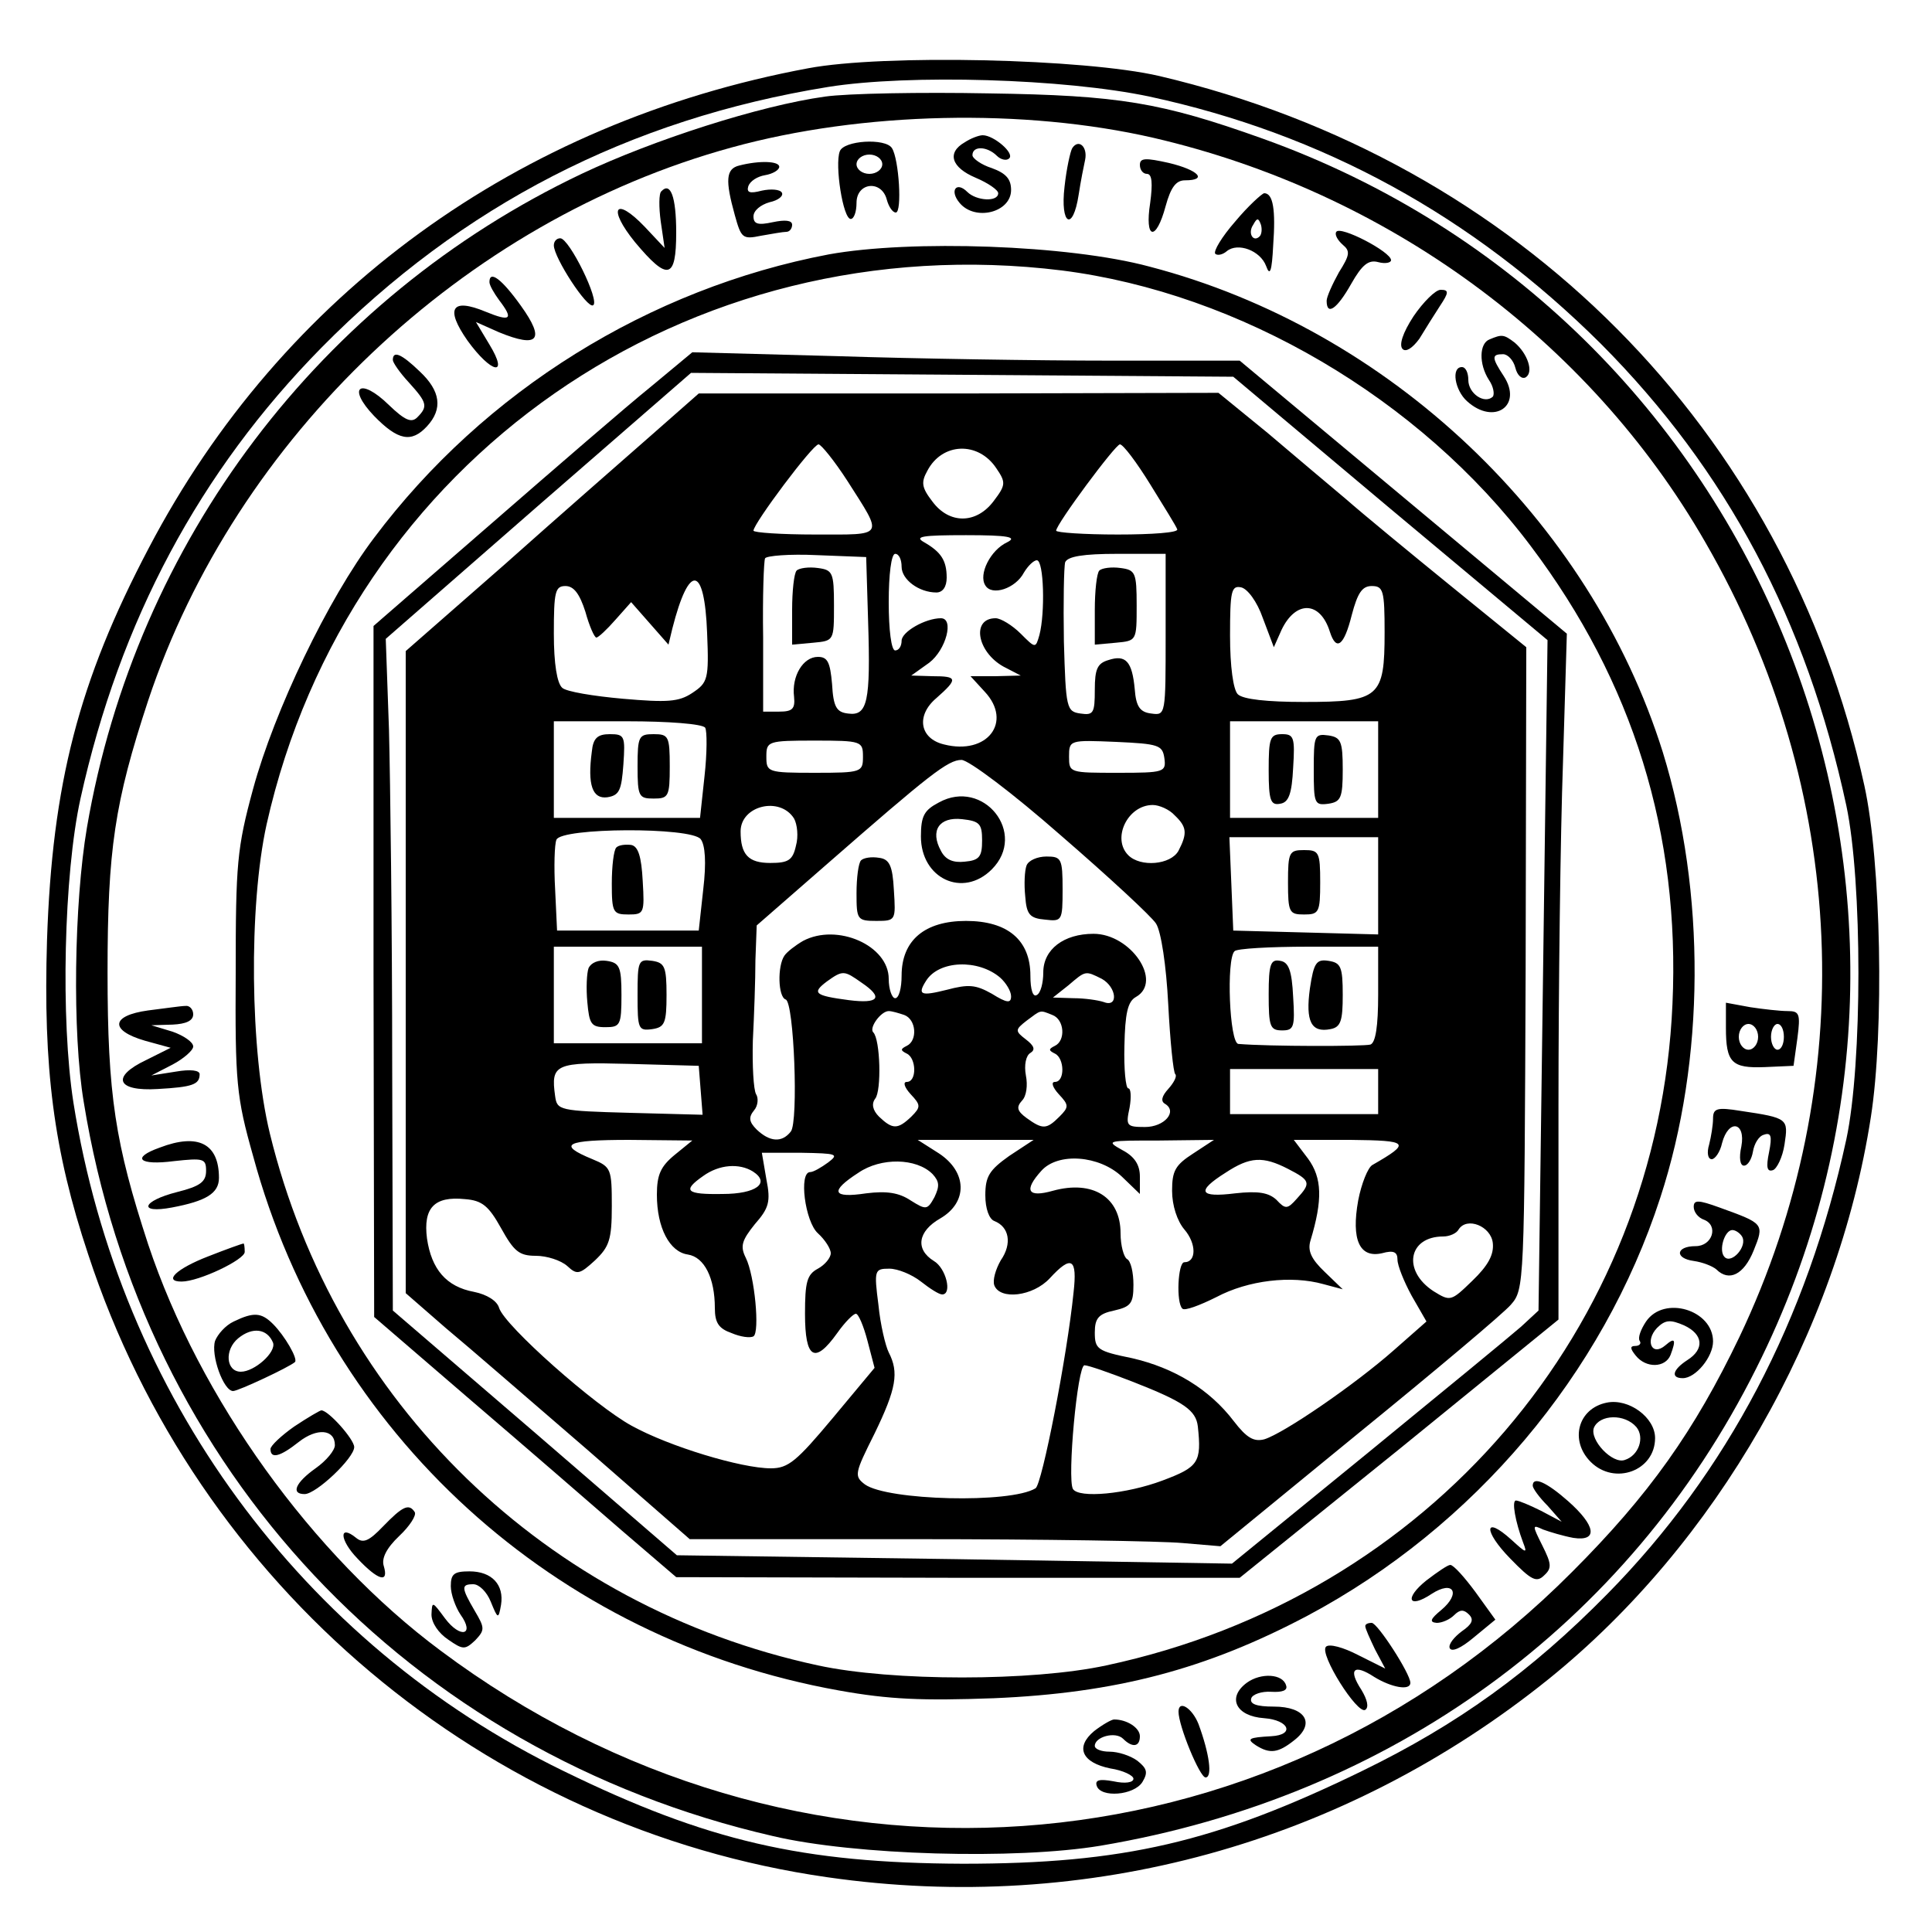 <svg version="1" xmlns="http://www.w3.org/2000/svg" width="400" height="400" viewBox="0 0 300 300"><path d="M125.5 10.6C80.4 19 43.8 45.6 23.1 85.1c-10.9 20.7-15 36.7-15.8 60.9-.6 19.8 1 32.6 6.4 48.8 16.9 51.5 61.6 89.1 114.8 96.7 40.3 5.8 80.2-5.2 112-30.8 26-21 44.8-53.7 50-87.2 2.1-13.4 1.6-39.7-1-51.5C277.4 66.8 235.8 24.9 180 11.8c-11.6-2.7-42.8-3.4-54.5-1.2zm53 4.4c26.9 5.8 50.1 18.5 70.1 38.4 19.5 19.6 31.9 42.9 38.1 71.7 2.5 11.8 2.5 40.1 0 51.8-6.1 28.1-18.5 51.7-37.1 70.6-11.9 12.1-23.3 20.3-38.1 27.5-22.8 11.1-37.1 14.4-62 14.4-24.9-.1-39.7-3.5-62-14.4-40.7-19.8-68.9-58.4-76.1-103.8-2-12.8-1.5-35.4 1.1-47.2C18.6 96.4 31 73.2 49.9 54c21.8-22.1 47.8-35.5 78.7-40.5 12.5-2 36.7-1.3 49.9 1.5z"/><path d="M128.1 15c-10.1 1.4-26.6 6.7-37.8 12-40.6 19.3-69.2 57.1-76.8 101.5-2 11.8-2.3 31.9-.5 42.6 9.2 57 50.5 101 107 114 12.7 3 37.7 3.7 50.9 1.5 45.1-7.6 81.9-34.3 101.8-74.1 37-73.6 1-163.2-76.7-191-15.7-5.6-22.2-6.7-42.5-7-10.4-.2-21.9 0-25.4.5zm51 6.4c36.2 8.4 67.6 31.3 85.7 62.8 22.2 38.4 24.1 83.9 5.3 123.4-7 14.6-14 24.5-26 36.5-47.8 48-121 53.1-175.7 12.2C48.5 241.5 31 217.2 23 193.2c-5.1-15.6-6.3-23.1-6.3-42.2s1.1-26.4 6.3-42.2c13.6-40.9 49-74.5 90.6-85.9 20.3-5.6 45.5-6.1 65.5-1.5z"/><path d="M149.8 22.1c-2.8 1.6-2.1 3.9 1.7 5.5 1.9.8 3.5 1.9 3.5 2.4 0 1.4-3.4 1.2-4.8-.2-1.7-1.7-2.8-.2-1.2 1.7 2.4 2.9 8 1.5 8-2 0-1.7-.8-2.6-3-3.4-1.6-.5-3-1.5-3-2 0-1.5 2.3-1.4 3.8.1.6.6 1.5.8 1.9.4.9-.8-2.4-3.6-4.1-3.6-.6 0-1.9.5-2.8 1.1zM130.4 23.5c-.8 2.1.5 10.5 1.7 10.5.5 0 .9-1.1.9-2.5 0-3.2 3.9-3.6 4.7-.5.3 1.1.9 2 1.4 2 1 0 .5-8.3-.6-10-1-1.6-7.5-1.2-8.1.5zm6.6 2c0 .8-.9 1.5-2 1.5s-2-.7-2-1.5.9-1.5 2-1.5 2 .7 2 1.5zM166.5 23c-.3.5-.9 3.2-1.2 6-.7 5.9 1.3 7.1 2.2 1.2.3-2 .8-4.5 1-5.4.4-2-1-3.3-2-1.8zM177 25.6c0 .8.5 1.4 1.1 1.4.8 0 .9 1.5.5 4.5-.9 5.7.9 6.1 2.4.5.8-2.9 1.6-4 3-4 3.6 0 2.1-1.6-2.5-2.7-3.6-.8-4.5-.8-4.5.3zM114.8 25.7c-2.1.5-2.2 2.3-.7 7.7 1 3.6 1.2 3.8 4.1 3.2 1.7-.3 3.4-.6 3.9-.6s.9-.5.9-1.1c0-.7-1.1-.8-3-.4-2.3.5-3 .3-3-.9 0-.9 1.1-1.8 2.5-2.2 1.4-.3 2.2-1 1.9-1.5-.3-.5-1.7-.6-3.1-.3-1.9.5-2.4.3-2.1-.7.3-.8 1.4-1.5 2.6-1.7 1.2-.2 2.2-.8 2.2-1.3 0-.9-3.1-1-6.2-.2zM102.7 29.7c-.4.3-.4 2.5-.1 4.7l.6 4.1-3.1-3.3c-4.6-4.8-5.8-2.9-1.5 2.4 5.1 6.1 6.4 5.8 6.4-1.5 0-5.6-.9-7.9-2.3-6.4zM191.8 34.4c-2.1 2.4-3.4 4.6-3.1 5 .3.3 1.1.2 1.8-.4 1.7-1.4 5.2-.1 6.1 2.3.6 1.7.9.8 1.1-3.2.4-5.5 0-8.1-1.4-8.1-.4.1-2.5 2-4.5 4.4zm3.8 2.3c-1 1-1.9-.5-1-1.8.6-1.1.8-1.1 1.2 0 .2.7.1 1.5-.2 1.8zM207.5 36c-.3.4.2 1.3 1 2 1.2 1 1.1 1.6-.6 4.3-1 1.8-1.9 3.8-1.9 4.4 0 2.4 1.6 1.3 3.8-2.6 1.7-3 2.7-3.8 4.2-3.4 1.1.3 2 .1 2-.3 0-1.3-7.9-5.4-8.5-4.4zM86 38.1c0 1.9 5.2 9.9 6.1 9.3C93.2 46.8 88.4 37 87 37c-.6 0-1 .5-1 1.1zM128.7 39.5c-27.9 5.3-53.5 21.2-70.6 44-7.2 9.5-15.5 26.9-18.8 39-2.5 9.2-2.7 11.6-2.7 28.5-.1 17.1.1 19.3 2.7 28.5 11.7 43.2 46.8 75.1 91 83 7.8 1.4 12.9 1.6 24 1.2 19-.8 33-4.5 48.7-12.8 25.9-13.8 45.9-37.5 54.8-64.9 7-21.4 7.1-47.5.4-69.2-11.3-36.1-42.5-65.7-79.7-75.4-12.6-3.4-37.1-4.2-49.8-1.9zm36.2 2.5c27.6 3.5 55.6 19.9 72.8 42.8 15.9 21.1 23.2 44.6 22 71.1-2.2 50.5-37.8 92-87.9 102.7-11.5 2.5-33.3 2.5-44.8 0-42.2-9.1-74.9-40.8-85.1-82.6-3.1-12.8-3.3-35.3-.5-48 12.7-56.6 65.4-93.2 123.5-86z"/><path d="M101 60.1C97.4 63 86.3 72.6 76.3 81.3L58 97.2v53.7l.1 53.6 15.1 13c8.3 7.1 18.8 16.2 23.4 20.2l8.4 7.2 43.8.1h43.7l24.8-20 24.7-20.1v-33.2c0-18.3.3-42.2.7-53.3l.6-20-25.4-21.2L192.5 56h-20.1c-11 0-30.2-.3-42.5-.7l-22.4-.6-6.5 5.4zM215.9 79l24.4 20.4-.7 52.1-.7 52-2.7 2.5c-1.6 1.4-12.3 10.2-23.8 19.6l-21.1 17.2-43.1-.7-43.1-.6-22-19-22.1-19-.1-38c0-20.9-.3-44.4-.5-52.2l-.5-14.1 23.7-20.7 23.7-20.6 42.1.3 42.1.3L215.9 79z"/><path d="M101 67.7c-4.1 3.6-14.4 12.6-22.7 20L63 101.1V200.8l6.2 5.4c3.5 2.9 13.4 11.5 22.1 19l15.8 13.8h35.3c19.4 0 38 .3 41.2.6l5.9.5 21.5-17.6c11.8-9.6 22.5-18.6 23.6-19.9 2.1-2.4 2.1-3 2.3-52.2l.1-49.9-11.7-9.5c-6.4-5.2-13.8-11.3-16.3-13.5-2.6-2.2-8.1-6.8-12.2-10.3l-7.6-6.2-40.3.1h-40.4l-7.5 6.6zm30.6 7c5.6 8.8 5.9 8.3-5 8.3-5.3 0-9.6-.3-9.6-.6 0-1.1 9.2-13.4 10.1-13.4.4 0 2.5 2.6 4.5 5.7zm23.1-2c1.5 2.2 1.5 2.6-.4 5.1-2.7 3.6-6.9 3.6-9.5.1-1.7-2.2-1.8-3-.8-4.8 2.3-4.4 7.9-4.6 10.7-.4zm23.9 2.5c2.1 3.4 4.1 6.6 4.2 7 .2.5-3.9.8-9.2.8-5.3 0-9.6-.3-9.6-.6 0-1 9.2-13.4 9.9-13.4.5 0 2.6 2.8 4.7 6.2zm-22.2 9c-2.6 1.2-4.5 5-3.4 6.7 1 1.7 4.7.5 6-2 .6-1 1.5-1.9 2-1.9 1.1 0 1.3 8.2.4 11.6-.6 2.1-.6 2.1-2.9-.2-1.3-1.3-3.1-2.4-3.9-2.4-3.8 0-2.9 5.2 1.2 7.5l2.7 1.4-3.9.1h-3.9l2.2 2.4c4.4 4.7.4 9.9-6.3 8.2-3.8-.9-4.4-4.5-1.2-7.2 3.4-3 3.3-3.4-.6-3.4l-3.3-.1 2.8-2c2.6-2 3.9-6.9 1.8-6.9-2.4 0-6.1 2.1-6.1 3.5 0 .8-.4 1.5-1 1.5s-1-3.2-1-7.5.4-7.5 1-7.5 1 .9 1 2c0 2 2.7 4 5.4 4 1 0 1.6-.9 1.6-2.3 0-2.7-.9-4-3.5-5.5-1.6-.9-.3-1.1 6.5-1.1 6.6 0 8 .3 6.4 1.1zm-21.6 12.3c.4 12.5-.1 14.7-3.1 14.3-1.8-.2-2.3-1-2.5-4.6-.3-3.4-.7-4.2-2.2-4.2-2.3 0-4.1 3-3.7 6.2.2 1.9-.3 2.3-2.3 2.3h-2.5V99c-.1-6.3.1-11.9.3-12.3.2-.4 3.8-.7 8-.5l7.7.3.3 10zm46.2 2.1c0 12.4 0 12.5-2.2 12.2-1.8-.2-2.4-1.1-2.6-3.8-.4-4.3-1.4-5.4-4.1-4.5-1.7.5-2.1 1.4-2.1 4.6 0 3.6-.2 4-2.2 3.7-2.2-.3-2.3-.8-2.6-11.2-.1-6.1 0-11.6.2-12.3.4-.9 2.8-1.3 8.1-1.3h7.5v12.6zm-71.2-.3c.3 7.2.1 7.7-2.3 9.3-2.1 1.4-3.9 1.5-10.8.9-4.5-.4-8.8-1.1-9.4-1.7-.8-.7-1.3-3.7-1.3-8.4 0-6.5.2-7.4 1.8-7.4 1.3 0 2.2 1.2 3.1 4 .6 2.2 1.4 4 1.7 4 .3 0 1.6-1.2 3-2.8l2.4-2.7 2.9 3.3 2.9 3.3.6-2.5c2.6-10.2 5-9.9 5.4.7zm86.3-2.3l1.7 4.5 1.2-2.7c2.2-4.6 6-4.5 7.5.3 1 3.1 2.2 2.2 3.4-2.6.9-3.4 1.6-4.5 3.1-4.5 1.8 0 2 .7 2 7.2 0 10.1-.8 10.8-12.5 10.8-5.7 0-9.5-.4-10.3-1.2-.7-.7-1.2-4.3-1.2-9.1 0-6.9.2-7.8 1.7-7.5 1 .2 2.5 2.2 3.4 4.8zm-86.6 17c.3.5.3 3.9-.1 7.5l-.7 6.5H86v-15h11.4c6.3 0 11.7.4 12.1 1zm104.5 6.5v7.5h-23v-15h23v7.5zm-80-2c0 2.4-.2 2.5-7.5 2.5s-7.5-.1-7.5-2.5.2-2.5 7.5-2.5 7.5.1 7.5 2.5zm46.8.2c.3 2.2 0 2.3-7.2 2.3-7.5 0-7.6 0-7.6-2.5 0-2.6.1-2.6 7.3-2.3 6.6.3 7.2.5 7.5 2.5zm-16.1 12c7.4 6.4 14.1 12.6 14.8 13.7.8 1.2 1.6 6.6 1.9 12.5.3 5.8.8 10.7 1.1 10.9.3.3-.2 1.3-1.1 2.3-1 1.1-1.2 1.9-.5 2.3 2 1.2-.1 3.6-3.1 3.6-2.9 0-3-.2-2.4-3 .3-1.7.2-3-.2-3s-.7-3-.6-6.6c.1-5 .5-6.9 1.8-7.6 4.2-2.4-.8-9.8-6.6-9.8-4.6 0-7.8 2.4-7.8 6 0 1.6-.4 3.2-1 3.5-.6.4-1-.8-1-3 0-5.5-3.5-8.5-10-8.5-6.4 0-10 3-10 8.5 0 1.9-.4 3.5-1 3.5-.5 0-1-1.4-1-3 0-5.2-8-8.7-13.3-5.9-1.2.7-2.5 1.7-2.9 2.3-1.1 1.6-1 6.4.2 6.8 1.3.4 2 19 .8 20.5-1.4 1.8-3.3 1.6-5.3-.3-1.2-1.2-1.3-1.9-.4-3 .6-.7.7-1.9.3-2.5-.4-.7-.6-4.5-.5-8.3.2-3.9.4-9.5.4-12.5l.2-5.4 11-9.6c15.8-13.8 18.7-16.1 20.8-16.1 1.1 0 8 5.2 15.4 11.7zm-41.4-2.6c.5.9.7 2.8.3 4.2-.5 2.3-1.2 2.7-4 2.7-3.4 0-4.6-1.3-4.6-4.9 0-4 6.1-5.5 8.3-2zm59.1-.5c1.9 1.8 2 2.8.6 5.5-1.2 2.2-5.9 2.6-7.8.7-2.6-2.6-.1-7.8 3.8-7.8 1 0 2.6.7 3.4 1.6zm-73.6 3.7c.7.9.9 3.6.4 7.8l-.7 6.4h-22l-.3-6.4c-.2-3.5-.1-7 .2-7.7.7-1.9 20.9-2 22.4-.1zm105.2 7.2v7.6l-11.2-.3-11.3-.3-.3-7.3-.3-7.2H214v7.5zm-105 17v7.5H86v-15h23v7.5zm105-.1c0 5-.4 7.5-1.2 7.8-1.1.3-15.8.3-20.5-.1-1.4-.1-1.9-13.2-.6-14.4.3-.4 5.5-.7 11.5-.7H214v7.4zm-58.7-2.6c.9.8 1.7 2.1 1.7 2.9 0 1.1-.6 1.1-3-.4-2.5-1.4-3.6-1.5-7-.6-4 1-4.6.8-3.2-1.4 2-3.2 8.1-3.4 11.5-.5zm-21.5.8c3.4 2.3 2.7 3.3-2 2.7-5.3-.7-5.8-1.1-3.4-2.9 2.5-1.8 2.7-1.7 5.4.2zm37.3-.6c2.3 1.3 2.6 4.5.3 3.6-.9-.3-3-.6-4.7-.6l-3.2-.1 2.4-1.9c2.7-2.3 2.6-2.3 5.2-1zm-30.7 5.6c1.9.7 2.1 4 .4 4.8-1 .5-1 .7 0 1.2 1.5.7 1.6 4.4 0 4.4-.6 0-.4.8.6 1.9 1.6 1.7 1.6 2 .1 3.5-2.1 2-2.9 2-5 0-1-1-1.2-2-.6-2.8 1-1.2.8-9.2-.3-10.3-.7-.7 1.2-3.3 2.4-3.3.5 0 1.5.3 2.4.6zm23 0c1.9.7 2.1 4 .4 4.8-1 .5-1 .7 0 1.2 1.5.7 1.6 4.4 0 4.4-.6 0-.4.8.6 1.9 1.6 1.7 1.6 2 .1 3.5-2 2-2.6 2-5.1.2-1.5-1.1-1.6-1.7-.7-2.7.7-.7.9-2.4.6-3.9-.3-1.6 0-3.1.7-3.5.8-.5.6-1.1-.7-2.1-1.7-1.3-1.7-1.5.1-2.9 2.3-1.7 2-1.7 4-.9zm-54.6 11.7l.3 3.8-11.3-.3c-11-.3-11.3-.4-11.6-2.6-.7-5 0-5.3 11.5-5l10.8.3.3 3.8zm105.2.2v3.5h-23v-7h23v3.5zm-109.2 9.8c-2.2 1.8-2.8 3.1-2.8 6.2 0 5.2 2 8.9 4.8 9.3 2.6.4 4.2 3.7 4.2 8.3 0 2.3.6 3.2 2.6 3.9 1.4.6 2.9.8 3.4.5 1-.6.2-9.4-1.2-12.2-.9-1.8-.6-2.7 1.4-5.2 2.2-2.5 2.5-3.5 1.8-7l-.7-4.1h6.1c5.6.1 5.9.2 4.2 1.5-1.1.8-2.3 1.5-2.8 1.5-1.8 0-.8 7.7 1.2 9.5 1.1 1 2 2.4 2 3.1 0 .7-.9 1.8-2 2.4-1.7.9-2 2.1-2 7 0 7 1.5 7.9 5 3 1.2-1.7 2.5-3 2.9-3 .4 0 1.2 1.9 1.8 4.2l1.1 4.2-6.5 7.8c-5.6 6.7-6.9 7.8-9.6 7.8-4.6 0-15.8-3.4-21.6-6.6-5.7-3.1-19.7-15.5-20.6-18.3-.3-1.1-1.9-2.1-3.9-2.5-4.3-.8-6.6-3.5-7.3-8.3-.6-4.7 1.1-6.6 5.9-6.1 2.7.2 3.7 1.1 5.6 4.5 2 3.6 2.8 4.3 5.4 4.3 1.7 0 3.9.7 4.9 1.6 1.5 1.4 1.9 1.3 4.3-.9 2.2-2.1 2.6-3.2 2.6-8.4 0-5.8-.1-6.1-3-7.3-5.6-2.3-4.2-3 5.7-3l9.8.1-2.7 2.2zm51.9.2c-3.1 2.2-3.7 3.2-3.7 6.1 0 2.1.6 3.7 1.4 4 2.3.9 2.8 3.5 1 6.1-.8 1.4-1.3 3.1-1 3.9.9 2.3 6 1.7 8.6-1.1 3.4-3.7 4.3-3.1 3.7 2.2-1 9.9-4.9 29.8-5.9 30.4-3.9 2.4-23 1.9-26.5-.6-1.7-1.3-1.6-1.7 1.5-7.9 3.4-7 3.8-9.5 2.2-12.6-.5-1-1.3-4.3-1.6-7.4-.7-5.4-.6-5.6 1.7-5.6 1.3 0 3.5.9 4.9 2 1.4 1.1 2.8 2 3.3 2 1.6 0 .6-4.1-1.3-5.2-2.9-1.8-2.5-4.6 1-6.6 4.3-2.5 4.2-7.2-.2-10.1l-3.3-2.1h18l-3.8 2.5zm28.6-.4c-2.8 1.8-3.3 2.7-3.3 5.8 0 2.3.8 4.7 1.9 6 1.9 2.2 1.9 5.1 0 5.1-1 0-1.3 6.3-.3 7.2.3.4 2.7-.5 5.3-1.8 4.9-2.6 11.6-3.4 16.6-2l3 .8-2.8-2.7c-2.1-2-2.7-3.3-2.2-4.9 1.9-6.3 1.8-9.7-.4-12.7l-2.2-2.9h8.8c9.1.1 9.5.4 3.4 3.9-.7.4-1.7 2.9-2.2 5.5-1.1 6.1.2 9 3.7 8.2 1.8-.5 2.4-.2 2.4 1 0 .9 1 3.4 2.2 5.6l2.3 4-5 4.4c-6.1 5.4-17.2 13-20.2 13.9-1.6.4-2.7-.2-4.7-2.8-3.8-5-9.3-8.3-15.8-9.8-5.4-1.1-5.8-1.4-5.8-4 0-2.2.6-2.9 3-3.4 2.6-.6 3-1.1 3-4 0-1.9-.4-3.7-1-4-.5-.3-1-2.1-1-4 0-5.6-4.3-8.3-10.5-6.6-3.9 1.1-4.6 0-1.8-3.1 2.6-2.9 9-2.4 12.5.9l2.8 2.7v-2.7c0-1.8-.8-3.1-2.7-4.1-2.7-1.5-2.4-1.5 5.7-1.5l8.5-.1-3.2 2.1zm-40.5 3.2c1.1 1.2 1.1 1.9.3 3.6-1.1 2-1.3 2-3.7.5-1.8-1.2-3.7-1.5-6.9-1.1-5.3.8-5.7-.3-1.2-3.2 3.5-2.4 9-2.3 11.5.2zm55.2-.8c3.5 1.8 3.6 2.2 1.4 4.6-1.5 1.7-1.8 1.7-3.2.2-1.2-1.1-2.8-1.4-6.4-1-5.6.7-6.1-.3-1.5-3.2 3.8-2.5 5.8-2.6 9.7-.6zm-83.1.4c2.8 1.8.5 3.5-4.7 3.5-5.7.1-6.3-.5-3-2.8 2.5-1.8 5.6-2 7.7-.7zM231.8 193c.2 1.8-.7 3.5-3.2 5.9-3.3 3.2-3.4 3.2-6 1.6-4.9-3.2-3.9-8.5 1.5-8.5 1 0 2.1-.5 2.4-1.1 1.3-2 5-.5 5.3 2.1zM176 214.6c7.9 3.1 9.7 4.4 10 6.9.6 5.6.1 6.3-5.5 8.4-5.6 2.1-13 2.8-13.9 1.3-.9-1.6.7-19.2 1.8-19.2.6 0 4 1.2 7.6 2.6z"/><path d="M123.7 88.6c-.4.4-.7 3.2-.7 6.1v5.4l3.3-.3c3.2-.3 3.2-.3 3.2-5.8 0-5.1-.2-5.5-2.5-5.8-1.4-.2-2.9 0-3.3.4zM170.7 88.6c-.4.4-.7 3.2-.7 6.1v5.4l3.3-.3c3.2-.3 3.2-.3 3.2-5.8 0-5.1-.2-5.5-2.5-5.8-1.4-.2-2.9 0-3.3.4zM91.9 116.7c-.7 5.2.1 7.4 2.4 7.1 1.9-.3 2.2-1.1 2.5-5.1.3-4.4.2-4.7-2.1-4.7-1.9 0-2.6.6-2.8 2.7zM99 119c0 4.7.2 5 2.5 5s2.5-.3 2.5-5-.2-5-2.5-5-2.5.3-2.5 5zM197 119.6c0 4.7.3 5.5 1.8 5.2 1.3-.2 1.8-1.5 2-5.6.3-4.7.1-5.2-1.7-5.2-1.9 0-2.1.6-2.1 5.6zM204 119.5c0 5.3.1 5.6 2.3 5.3 1.9-.3 2.2-.9 2.2-5.3 0-4.4-.3-5-2.2-5.3-2.2-.3-2.3 0-2.3 5.3zM145.8 124.6c-2.3 1.2-2.8 2.1-2.8 5.3 0 6.5 6.5 9.6 11 5.1 5.6-5.6-1.3-14.2-8.2-10.4zm6.7 5.9c0 2.5-.4 3.1-2.7 3.3-1.8.2-3-.3-3.7-1.7-1.7-3.1-.3-5.3 3.3-4.9 2.7.3 3.1.7 3.1 3.3zM133.7 133.6c-.4.4-.7 2.7-.7 5.1 0 4.1.1 4.3 3.1 4.3s3-.1 2.7-4.8c-.2-3.8-.7-4.8-2.3-5-1.2-.2-2.4 0-2.8.4zM159.4 134.4c-.3.8-.4 2.9-.2 4.8.2 2.8.7 3.4 3.1 3.6 2.6.3 2.7.2 2.7-4.7 0-4.8-.2-5.1-2.5-5.1-1.4 0-2.8.6-3.1 1.4zM95.7 131.6c-.4.4-.7 2.9-.7 5.6 0 4.5.2 4.8 2.6 4.8s2.5-.2 2.2-5.2c-.2-3.8-.7-5.4-1.8-5.6-.9-.1-1.9 0-2.3.4zM200 137c0 4.7.2 5 2.5 5s2.5-.3 2.5-5-.2-5-2.5-5-2.5.3-2.5 5zM91.4 150.3c-.3.8-.4 3.2-.2 5.3.3 3.4.6 3.9 2.8 3.9 2.3 0 2.5-.3 2.5-5 0-4.4-.3-5-2.3-5.3-1.3-.2-2.4.3-2.8 1.1zM99 154.5c0 5.3.1 5.6 2.3 5.3 1.9-.3 2.2-.9 2.2-5.3 0-4.4-.3-5-2.2-5.3-2.2-.3-2.3 0-2.3 5.3zM197 154.4c0 5 .2 5.6 2.1 5.6 1.8 0 2-.5 1.7-5.2-.2-4.1-.7-5.4-2-5.6-1.5-.3-1.8.5-1.8 5.2zM203.4 153.5c-.7 5.1.2 6.9 3.2 6.3 1.6-.3 1.9-1.3 1.9-5.3 0-4.4-.3-5-2.2-5.3-1.9-.3-2.3.3-2.9 4.3zM76 43.8c0 .5.7 1.7 1.5 2.8 2.3 3 1.8 3.4-2.1 1.8-5.3-2.2-6.3-.5-2.8 4.5 3.7 5.1 6.5 5.7 3.4.6L73.9 50l3.6 1.6c6.1 2.5 7.2 1.2 3.4-4.1-3-4.2-4.9-5.6-4.9-3.7zM219.5 49.1c-1.7 2.6-2.3 4.5-1.7 5.1.5.5 1.5-.1 2.6-1.6.9-1.5 2.3-3.7 3.2-5.1 1.4-2.1 1.4-2.5.1-2.5-.8 0-2.7 1.9-4.2 4.1zM231.3 52.7c-1.6.6-1.7 3.8-.1 6.3.7 1 .9 2.2.6 2.6-1.3 1.2-3.8-.5-3.8-2.6 0-1.1-.4-2-1-2-1.7 0-1.1 3.6.8 5.3 4.2 3.8 8.7.7 5.7-3.9-1.9-2.9-1.9-3.4-.1-3.4.7 0 1.6.9 1.9 2.1.3 1.2 1 1.8 1.6 1.5 1.3-.8.3-3.7-1.7-5.4-1.7-1.3-2-1.3-3.9-.5zM61 55.9c0 .4 1.1 2 2.5 3.5 2.8 3.1 3 3.7 1.3 5.4-.9.9-1.9.5-4.4-1.9-4.5-4.4-6.6-2.8-2.3 1.7 3.7 3.8 5.8 4.2 8.2 1.6 2.5-2.7 2.1-5.5-1.1-8.5-2.9-2.8-4.2-3.3-4.2-1.8zM23 156.9c-5.8.8-6 3.1-.5 4.7l4 1.1-3.8 1.9c-5.5 2.6-4.6 4.9 1.8 4.5 5.4-.3 6.5-.7 6.5-2.3 0-.6-1.4-.8-3.7-.4l-3.8.6 3.3-1.7c1.7-.9 3.2-2.2 3.2-2.8 0-.7-1.5-1.7-3.2-2.3l-3.3-1 3.3-.1c2.1-.1 3.2-.6 3.2-1.6 0-.8-.6-1.4-1.2-1.3-.7 0-3.3.4-5.8.7zM268 159.6c0 5.4.9 6.3 6 6.1l4.5-.2.6-4.3c.5-3.8.3-4.2-1.5-4.2-1.2 0-3.8-.3-5.8-.6l-3.8-.7v3.9zm5 1.4c0 1.1-.7 2-1.5 2s-1.5-.9-1.5-2 .7-2 1.5-2 1.5.9 1.5 2zm4 0c0 1.1-.4 2-1 2-.5 0-1-.9-1-2s.5-2 1-2c.6 0 1 .9 1 2zM266 173.7c0 1-.3 2.8-.6 4-.4 1.3-.2 2.3.4 2.3.5 0 1.3-1.1 1.6-2.5 1-3.8 3.7-3.3 3 .5-.4 1.8-.2 3 .4 3 .6 0 1.2-1 1.4-2.2.2-1.2.9-2.4 1.7-2.6 1.1-.4 1.3.2.8 2.7-.5 2.4-.3 3.1.6 2.8.6-.2 1.5-2 1.8-4 .6-4 .6-4.1-6.8-5.2-3.7-.6-4.3-.4-4.3 1.2zM24.8 178.2c-4.5 1.6-3.2 2.8 2.2 2.1 4.6-.5 5-.4 5 1.5 0 1.7-.9 2.4-4.5 3.3-5.5 1.4-6.1 3.4-.8 2.4s7.3-2.2 7.3-4.6c0-5.3-3.2-7-9.2-4.7zM263 187.4c0 .8.7 1.7 1.6 2 2.3.9 1.3 4.1-1.3 4.1-3.1 0-3.3 1.9-.3 2.3 1.4.2 2.9.8 3.5 1.3 2 2 4.3.8 5.8-2.9 1.7-4.2 1.6-4.2-5.3-6.7-3.3-1.2-4-1.2-4-.1zm7.5 4.6c.9 1.5-1.6 4.3-2.7 3.2-1-1 0-4.2 1.2-4.2.5 0 1.2.5 1.5 1zM32.3 195.1c-4.9 1.9-7 3.9-4.1 3.9 2.7 0 9.8-3.4 9.8-4.6 0-.8-.1-1.4-.2-1.3-.2 0-2.7.9-5.5 2zM255.6 205.2c-.8 1.2-1.3 2.5-1 3 .3.4 0 .8-.7.8-.8 0-.8.4.1 1.5 1.6 2 4.6 1.9 5.4-.1.9-2.4.7-2.8-.8-1.5-2.1 1.8-3.2-.7-1.3-2.7 1.3-1.3 2.1-1.3 4.2-.4 3 1.4 3.2 3.7.5 5.4-2.3 1.5-2.6 2.8-.7 2.8 2 0 4.7-3.3 4.7-5.7 0-4.9-7.6-7.2-10.4-3.1zM36.3 205.2c-1.3.6-2.5 2-2.9 3-.7 2.2 1.3 7.8 2.8 7.8.8 0 8.7-3.7 9.6-4.5.5-.5-1.6-4.1-3.4-5.9-1.8-1.8-3-1.9-6.1-.4zm6.1 3.3c.5 1.5-2.9 4.5-5 4.5-2.3 0-2.6-3.4-.4-5.2 2.2-1.8 4.5-1.5 5.4.7zM249.5 217.8c-4.5.9-5.8 5.9-2.5 9.2 3.7 3.7 10 1.4 10-3.7 0-3.2-4.1-6.2-7.5-5.5zm4.6 3.8c1.3 1.6.4 4.4-1.8 5.1-1.9.7-5.5-3.1-4.8-5 .9-2.1 4.8-2.2 6.6-.1zM45.7 221.5c-2 1.4-3.7 3-3.7 3.5 0 1.6 1.5 1.2 4.4-1.1 2.8-2.2 5.6-2 5.6.5 0 .8-1.3 2.4-3 3.6-3.1 2.2-3.9 4-1.7 4 1.8 0 7.7-5.6 7.7-7.3 0-1.2-4-5.7-5.1-5.7-.2 0-2.1 1.1-4.2 2.5zM238 230.7c0 .4 1 1.8 2.3 3.1l2.2 2.5-3.2-1.7c-1.8-.9-3.5-1.6-3.9-1.6-.7 0-.1 3.3 1.1 6.5.7 1.8.5 1.7-1.8-.4-4.3-3.9-4.4-1.4-.2 2.9 3.3 3.4 4.1 3.8 5.3 2.6 1.2-1.1 1.1-1.8-.3-4.6-1.6-3.2-1.6-3.3.1-2.5 1.1.4 3.1 1 4.7 1.3 3.9.6 3.5-1.9-.8-5.7-3.4-3-5.5-3.9-5.5-2.4zM59.5 237c-2.2 2.3-3.1 2.7-4.2 1.8-2.7-2.2-2.6.3.2 3.2 3.2 3.4 4.9 3.9 4.1 1.2-.4-1.2.4-2.8 2.4-4.7 1.6-1.5 2.7-3.2 2.4-3.7-.9-1.4-1.9-.9-4.9 2.2zM221.5 245.4c-3.5 2.8-2.8 4.5.8 2.1 3.4-2.2 4.6-.1 1.5 2.5-1.7 1.4-1.9 1.9-.7 2 .8 0 2-.5 2.7-1.2.9-.9 1.5-.9 2.3-.1.8.8.5 1.5-1.1 2.6-1.2.9-2.1 2-1.9 2.6.3.7 1.8 0 3.7-1.6l3.4-2.8-3.1-4.3c-1.7-2.3-3.4-4.2-3.9-4.2-.4 0-2 1.1-3.7 2.4zM70 246.3c0 1.2.7 3.2 1.5 4.4 2.3 3.2 0 3.8-2.4.6-2-2.7-2-2.7-2.1-.6 0 1.3 1.1 2.9 2.6 3.9 2.3 1.6 2.6 1.6 4.2.1 1.5-1.6 1.5-1.9-.1-4.6-2.1-3.6-2.1-4.1-.2-4.1.9 0 2.1 1.2 2.7 2.7 1.1 2.7 1.2 2.8 1.6.5.5-3.1-1.4-5.2-4.9-5.2-2.4 0-2.9.4-2.9 2.3zM212 252.5c0 .4.7 1.9 1.5 3.6l1.6 3-4.2-2.1c-2.3-1.2-4.5-1.8-5-1.3-1.1 1.1 4.9 10.6 6.1 9.8.6-.4.3-1.6-.6-3.1-2.1-3.2-1.2-4.1 2-2 2.6 1.6 5.6 2.2 5.6.9 0-1.4-5.1-9.3-6-9.3-.6 0-1 .2-1 .5zM193.6 261.3c-3.1 2.3-1.7 5.2 2.7 5.5 3.9.3 4.8 2.6 1.1 2.8-3.5.2-3.9.4-2.4 1.4 2.2 1.4 3.5 1.2 6-.8 3.3-2.6 1.7-5.2-3.2-5.2-2.7 0-3.8-.4-3.5-1.3.2-.6 1.6-1.1 3.1-1 1.7.1 2.6-.2 2.3-1-.5-1.8-3.9-2-6.1-.4zM183 265.8c0 2.2 3.3 10.2 4.2 10.2 1.1 0 .6-3.7-1.1-8.3-1-2.5-3.1-3.8-3.1-1.9zM169.9 268.8c-3 2.5-1.9 4.9 2.5 5.8 2 .3 3.6 1.1 3.6 1.6 0 .6-1.3.8-3.1.4-2.2-.4-2.9-.2-2.6.7.6 1.9 5.8 1.5 7.1-.6.9-1.5.7-2.1-.8-3.3-1.1-.8-3-1.4-4.3-1.4-1.3 0-2.3-.4-2.3-.9 0-1.4 3.2-2.3 4.4-1.1 1.4 1.4 2.6 1.3 2.6-.4 0-1.3-2-2.6-4-2.6-.4 0-1.8.8-3.1 1.8z"/></svg>